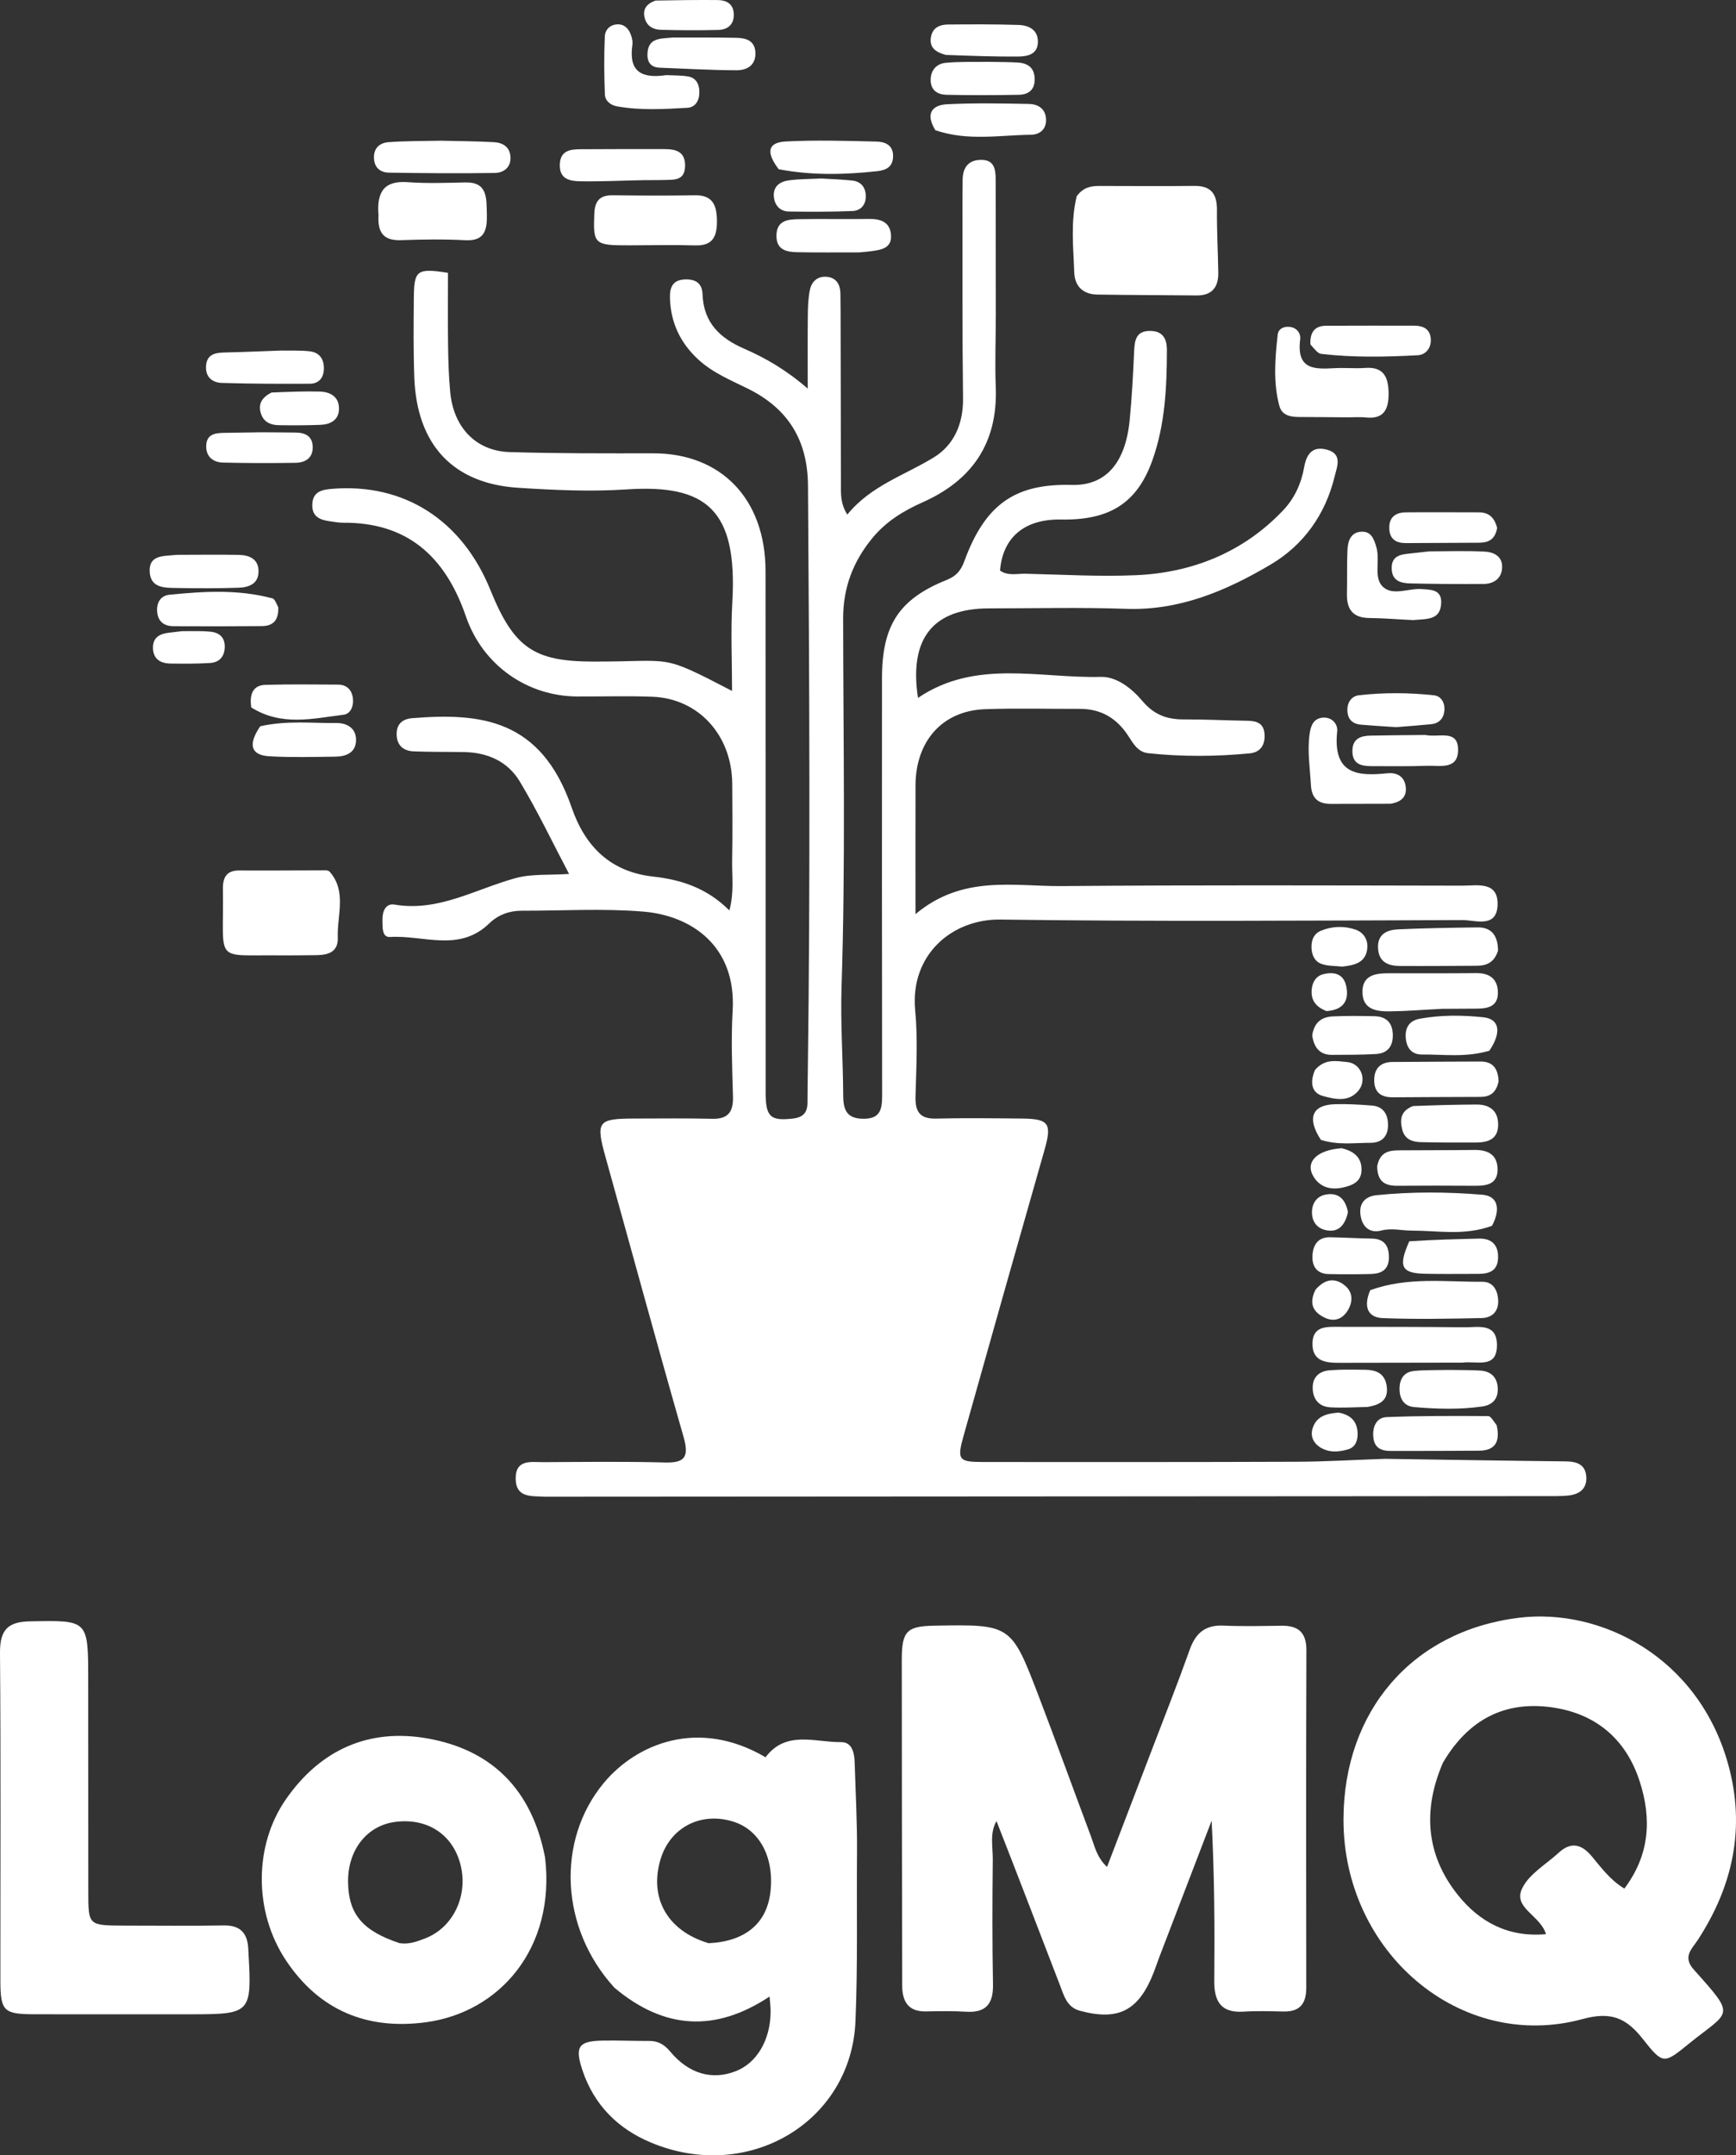<svg width="116" height="144" viewBox="0 0 116 144" fill="none" xmlns="http://www.w3.org/2000/svg">
<rect x="0" y="0" width="116" height="144" fill="#333333" stroke="none"/>
<g clip-path="url(#clip0_8_65)">
<path d="M66.587 121.671C66.119 122.468 66.347 123.377 66.338 124.256C66.308 127.034 66.301 129.814 66.352 132.592C66.376 133.923 65.842 134.482 64.568 134.407C63.673 134.354 62.773 134.367 61.877 134.386C60.708 134.411 60.286 133.747 60.285 132.646C60.275 125.394 60.254 118.142 60.257 110.891C60.258 108.969 60.6 108.648 62.434 108.615C67.554 108.524 67.569 108.518 69.413 113.343C70.602 116.452 71.735 119.583 72.902 122.701C73.148 123.358 73.281 124.082 73.972 124.734C74.971 122.124 75.936 119.61 76.896 117.095C77.773 114.799 78.678 112.513 79.505 110.198C79.908 109.069 80.576 108.559 81.746 108.61C83.04 108.667 84.338 108.635 85.634 108.619C86.719 108.605 87.297 109.034 87.294 110.254C87.271 117.767 87.272 125.28 87.286 132.793C87.288 133.894 86.838 134.414 85.769 134.392C84.872 134.374 83.972 134.346 83.078 134.402C81.636 134.493 81.125 133.767 81.138 132.36C81.17 128.811 81.149 125.262 80.961 121.645C79.8 124.671 78.638 127.696 77.479 130.722C77.351 131.057 77.24 131.398 77.111 131.733C76.106 134.335 74.751 135.04 72.16 134.343C71.285 134.107 71.095 133.332 70.823 132.626C69.422 128.996 68.034 125.36 66.587 121.671Z" fill="white"/>
<path d="M113.177 131.59C116.048 134.797 115.62 134.307 112.858 136.539C111.195 137.884 111.142 137.968 109.779 136.235C108.666 134.82 107.653 134.378 105.751 134.896C97.596 137.118 89.742 130.438 89.772 121.531C89.797 114.332 94.344 108.979 101.466 108.089C106.953 107.402 113.495 110.7 115.48 117.886C116.65 122.122 115.793 126.022 113.436 129.628C113.065 130.195 112.407 130.733 113.177 131.59ZM96.421 117.762C95.062 120.899 95.271 123.905 97.393 126.578C98.859 128.425 100.792 129.451 103.302 129.224C102.923 127.952 101.101 127.484 101.7 126.191C102.156 125.208 103.307 124.565 104.157 123.781C104.953 123.047 105.66 123.193 106.34 123.996C106.982 124.757 107.57 125.591 108.541 126.18C110.242 123.918 110.372 121.508 109.562 119.01C108.617 116.092 106.517 114.444 103.63 114.061C100.609 113.661 98.164 114.807 96.421 117.762Z" fill="white"/>
<path d="M41.065 132.811C37.413 128.827 37.158 122.941 40.361 119.103C42.497 116.544 46.631 114.747 51.154 117.406C52.521 115.586 54.452 116.412 56.203 116.394C56.937 116.386 57.09 117.109 57.11 117.766C57.17 119.771 57.282 121.776 57.266 123.78C57.235 127.533 57.319 131.285 57.163 135.042C56.882 141.782 49.992 145.875 43.484 143.143C41.308 142.229 39.709 140.666 38.925 138.334C38.391 136.746 38.653 136.367 40.241 136.337C41.287 136.317 42.334 136.364 43.381 136.358C43.976 136.354 44.396 136.602 44.787 137.072C46.021 138.555 47.572 138.996 49.157 138.383C50.568 137.837 51.477 136.303 51.493 134.418C51.496 134.122 51.454 133.825 51.423 133.392C47.804 135.789 44.399 135.604 41.065 132.811ZM47.35 129.829C49.769 129.716 51.218 128.529 51.474 126.453C51.757 124.156 50.792 122.285 49.031 121.717C46.863 121.017 44.79 122.074 44.142 124.21C43.366 126.767 44.557 128.997 47.35 129.829Z" fill="white"/>
<path d="M36.423 124.111C37.127 130.129 33.42 134.456 28.427 135.115C24.548 135.628 21.338 134.339 19.099 130.964C16.959 127.738 16.954 123.314 19.097 120.224C21.425 116.865 24.695 115.446 28.612 116.156C32.841 116.923 35.542 119.538 36.423 124.111ZM26.706 129.827C27.324 129.925 27.898 129.709 28.448 129.491C30.314 128.751 31.3 126.61 30.763 124.552C30.239 122.545 28.535 121.442 26.396 121.726C24.504 121.977 23.226 123.619 23.258 125.755C23.29 127.865 24.197 128.999 26.706 129.827Z" fill="white"/>
<path d="M8.242 128.654C10.577 128.654 12.769 128.681 14.959 128.643C16.023 128.625 16.529 129.12 16.588 130.179C16.594 130.281 16.597 130.384 16.603 130.487C16.835 134.471 16.745 134.573 12.895 134.578C9.359 134.583 5.823 134.58 2.287 134.576C0.248 134.574 0.027 134.361 0.026 132.327C0.022 125.026 0.06 117.725 0 110.425C-0.013 108.864 0.556 108.353 2.001 108.325C5.889 108.25 5.891 108.208 5.895 112.199C5.901 116.929 5.9 121.658 5.901 126.388C5.902 128.638 5.902 128.638 8.242 128.654Z" fill="white"/>
<path d="M92.541 97.467C96.665 97.526 100.651 97.596 104.638 97.638C105.371 97.646 105.956 97.846 105.998 98.692C106.039 99.532 105.458 99.857 104.752 99.923C104.263 99.969 103.768 99.958 103.275 99.958C81.108 99.972 58.941 99.985 36.773 99.998C36.625 99.998 36.477 100.004 36.33 99.995C35.503 99.945 34.473 100.075 34.458 98.807C34.441 97.462 35.508 97.693 36.314 97.689C39.023 97.674 41.733 97.639 44.441 97.711C45.762 97.746 46.061 97.344 45.671 95.984C43.895 89.786 42.205 83.561 40.473 77.349C39.796 74.92 39.922 74.735 42.411 74.732C44.135 74.731 45.86 74.706 47.583 74.748C48.588 74.773 49.008 74.355 48.978 73.28C48.925 71.362 48.844 69.436 48.956 67.526C49.209 63.183 46.177 61.167 42.98 60.905C40.287 60.684 37.565 60.853 34.856 60.847C34.031 60.846 33.283 61.122 32.688 61.698C30.679 63.644 28.289 62.462 26.068 62.601C25.507 62.636 25.568 61.943 25.555 61.484C25.539 60.891 25.767 60.336 26.365 60.438C29.294 60.937 31.785 59.396 34.456 58.667C35.529 58.374 36.699 58.479 38.025 58.389C36.904 56.263 35.91 54.164 34.721 52.195C33.913 50.858 32.559 50.278 31.037 50.248C29.904 50.227 28.771 50.247 27.639 50.2C26.973 50.173 26.506 49.816 26.504 49.045C26.502 48.34 26.93 48.032 27.543 47.983C32.109 47.616 36.155 48.019 38.203 53.964C39.116 56.611 40.845 58.253 43.622 58.562C45.451 58.766 47.201 59.294 48.737 60.828C49.066 59.6 48.904 58.534 48.922 57.493C48.952 55.782 48.942 54.07 48.928 52.359C48.902 49.115 46.675 46.666 43.588 46.55C41.915 46.487 40.239 46.54 38.564 46.532C35.255 46.517 32.263 44.473 31.13 41.178C29.724 37.084 27.13 34.897 22.942 34.925C22.648 34.927 22.354 34.871 22.061 34.831C21.436 34.746 20.855 34.558 20.866 33.744C20.878 32.84 21.508 32.715 22.199 32.659C26.997 32.268 30.875 34.744 32.77 39.422C34.342 43.303 35.693 44.19 39.614 44.201C45.11 44.215 44.018 43.623 48.916 46.162C48.916 44.109 48.822 42.165 48.934 40.235C49.294 34.024 47.179 32.344 41.859 32.699C39.459 32.859 37.039 32.744 34.625 32.59C30.323 32.316 27.849 29.767 27.683 25.206C27.619 23.445 27.638 21.68 27.652 19.917C27.667 18.049 27.856 17.902 29.934 18.228C29.934 19.818 29.917 21.461 29.94 23.102C29.954 24.137 29.987 25.175 30.084 26.203C30.306 28.557 31.804 30.134 34.05 30.204C37.25 30.303 40.453 30.289 43.655 30.287C48.195 30.283 51.148 33.347 51.153 38.15C51.162 49.765 51.156 61.381 51.16 72.996C51.16 74.629 51.487 74.904 52.977 74.733C53.641 74.657 53.959 74.354 53.957 73.656C53.956 73.034 53.968 72.412 53.976 71.79C54.154 58.675 54.081 45.559 53.99 32.444C53.968 29.322 52.587 27.265 49.984 25.972C48.829 25.398 47.627 24.917 46.645 24.006C45.473 22.919 44.822 21.587 44.767 19.937C44.743 19.225 44.931 18.718 45.719 18.672C46.413 18.631 46.916 18.869 46.944 19.659C47.011 21.612 48.176 22.621 49.719 23.294C51.169 23.928 52.533 24.715 53.973 25.964C53.973 24.137 53.962 22.605 53.979 21.074C53.985 20.508 54.002 19.93 54.115 19.38C54.245 18.742 54.703 18.415 55.323 18.503C55.897 18.585 56.147 19.025 56.157 19.609C56.171 20.387 56.169 21.165 56.171 21.942C56.178 25.417 56.182 28.891 56.193 32.365C56.195 32.981 56.141 33.613 56.616 34.381C58.193 32.442 60.442 31.761 62.404 30.556C63.729 29.741 64.371 28.341 64.35 26.611C64.294 22.204 64.318 17.796 64.311 13.389C64.311 12.922 64.316 12.455 64.324 11.989C64.341 11.088 64.808 10.655 65.635 10.683C66.443 10.71 66.531 11.331 66.531 12.002C66.532 15.01 66.54 18.017 66.541 21.025C66.541 22.632 66.474 24.242 66.537 25.847C66.688 29.677 64.878 32.118 61.669 33.551C60.378 34.128 59.214 34.825 58.284 35.96C57.009 37.516 56.335 39.249 56.338 41.339C56.349 49.53 56.5 57.722 56.233 65.913C56.154 68.342 56.332 70.78 56.344 73.214C56.349 74.219 56.63 74.741 57.695 74.746C58.831 74.752 58.946 74.114 58.944 73.158C58.927 63.876 58.932 54.594 58.935 45.312C58.936 41.775 60.076 40.02 63.267 38.743C63.881 38.497 64.202 38.136 64.435 37.498C65.829 33.693 67.823 32.299 71.617 32.399C73.846 32.458 75.196 30.986 75.483 28.088C75.636 26.545 75.714 24.992 75.784 23.441C75.818 22.684 75.943 22.114 76.834 22.109C77.681 22.105 77.975 22.615 77.973 23.386C77.969 25.88 77.848 28.372 77.01 30.733C75.987 33.616 74.151 34.767 70.898 34.711C68.471 34.668 67.006 35.887 66.822 38.12C67.354 38.496 67.959 38.319 68.533 38.333C70.993 38.389 73.474 38.537 75.907 38.43C79.591 38.268 83.038 36.95 85.746 34.089C86.489 33.304 86.949 32.319 87.143 31.221C87.303 30.316 87.707 29.793 88.657 30.041C89.731 30.322 89.337 31.187 89.187 31.811C88.562 34.402 87.082 36.429 84.912 37.714C81.94 39.475 78.81 40.802 75.262 40.677C72.211 40.569 69.154 40.646 66.1 40.647C62.345 40.647 60.735 42.648 61.34 46.628C65.191 44.02 69.452 45.329 73.553 45.224C74.623 45.197 75.626 45.994 76.344 46.845C77.11 47.753 77.979 48.067 79.07 48.064C80.496 48.06 81.923 48.133 83.349 48.156C83.95 48.165 84.445 48.299 84.497 49.049C84.549 49.793 84.197 50.269 83.504 50.334C81.245 50.55 78.982 50.565 76.722 50.323C76.046 50.251 75.736 49.703 75.404 49.186C74.629 47.978 73.558 47.358 72.165 47.361C70.047 47.367 67.927 47.306 65.812 47.383C62.98 47.486 61.185 49.502 61.175 52.475C61.167 55.201 61.173 57.928 61.173 61.075C64.335 58.427 67.725 59.229 70.963 59.201C79.879 59.125 88.796 59.159 97.712 59.173C98.689 59.175 100.122 58.849 100.068 60.464C100.016 62.034 98.584 61.469 97.712 61.472C87.425 61.505 77.137 61.581 66.852 61.437C63.613 61.391 60.798 63.797 61.153 67.507C61.335 69.407 61.226 71.342 61.174 73.259C61.145 74.325 61.512 74.759 62.54 74.735C64.46 74.689 66.382 74.713 68.303 74.733C70.105 74.751 70.296 75.074 69.79 76.843C67.977 83.192 66.178 89.546 64.393 95.905C63.934 97.539 64.049 97.678 65.688 97.679C72.683 97.682 79.678 97.689 86.673 97.662C88.584 97.655 90.494 97.536 92.541 97.467Z" fill="white"/>
<path d="M71.945 13.111C72.394 12.497 72.919 12.424 73.476 12.425C75.591 12.429 77.706 12.444 79.82 12.422C80.88 12.411 81.327 12.915 81.317 14.025C81.306 15.421 81.383 16.818 81.406 18.214C81.422 19.229 80.946 19.748 79.965 19.739C77.752 19.718 75.539 19.715 73.327 19.681C72.408 19.667 71.811 19.169 71.78 18.176C71.727 16.528 71.523 14.873 71.945 13.111Z" fill="white"/>
<path d="M19.407 63.83C19.116 63.831 18.968 63.833 18.821 63.831C14.179 63.773 14.979 64.434 14.895 59.414C14.881 58.593 15.155 58.152 15.992 58.158C17.812 58.172 19.632 58.15 21.452 58.15C21.647 58.15 21.921 58.12 22.024 58.236C23.189 59.556 22.515 61.154 22.571 62.637C22.607 63.613 21.926 63.8 21.174 63.815C20.633 63.825 20.092 63.825 19.407 63.83Z" fill="white"/>
<path d="M90.057 27.883C88.88 27.875 87.848 27.863 86.816 27.861C86.244 27.859 85.663 27.766 85.488 27.12C85.065 25.553 85.199 23.948 85.376 22.359C85.421 21.957 85.788 21.8 86.17 21.838C86.645 21.885 86.933 22.263 86.879 22.676C86.617 24.706 87.84 24.675 89.159 24.599C89.844 24.559 90.537 24.633 91.222 24.583C92.394 24.497 92.771 25.11 92.787 26.258C92.803 27.433 92.404 28.021 91.234 27.89C90.893 27.852 90.546 27.884 90.057 27.883Z" fill="white"/>
<path d="M97.715 91.039C94.874 91.043 92.176 91.044 89.478 91.052C88.587 91.055 87.68 90.954 87.699 89.754C87.717 88.58 88.656 88.646 89.45 88.647C92.246 88.65 95.042 88.646 97.838 88.678C98.766 88.689 100.066 88.345 100.026 89.94C99.987 91.457 98.701 90.913 97.715 91.039Z" fill="white"/>
<path d="M25.292 14.388C25.147 12.718 25.762 12.061 27.252 12.171C28.526 12.264 29.811 12.216 31.09 12.188C32.588 12.154 32.503 13.229 32.532 14.308C32.561 15.394 32.364 16.118 31.093 16.05C29.669 15.974 28.238 15.994 26.812 16.046C25.764 16.083 25.214 15.684 25.292 14.388Z" fill="white"/>
<path d="M42.051 16.391C39.7 16.401 39.635 16.302 39.71 14.298C39.746 13.348 40.137 13.034 40.98 13.046C42.794 13.072 44.609 13.079 46.423 13.047C47.614 13.026 47.906 13.687 47.907 14.807C47.908 15.912 47.538 16.428 46.449 16.396C45.028 16.353 43.605 16.388 42.051 16.391Z" fill="white"/>
<path d="M99.696 81.897C97.872 82.574 96.096 82.22 94.34 82.22C93.662 82.22 92.998 82.033 92.299 82.214C91.553 82.406 91.04 82.01 90.915 81.217C90.783 80.385 91.234 79.929 91.976 79.853C94.33 79.612 96.697 79.63 99.045 79.821C100.15 79.91 100.253 80.85 99.696 81.897Z" fill="white"/>
<path d="M91.559 86.2C94.071 85.293 96.578 85.653 99.059 85.637C99.758 85.632 100.081 86.196 100.109 86.89C100.14 87.668 99.648 88.049 99.006 88.062C96.803 88.108 94.597 88.15 92.397 88.066C91.384 88.027 91.09 87.291 91.559 86.2Z" fill="white"/>
<path d="M96.368 67.402C95.106 67.463 93.979 67.56 92.851 67.571C91.986 67.579 91.036 67.458 91.039 66.26C91.042 65.162 91.902 65.026 92.744 65.026C94.712 65.024 96.68 65.037 98.648 65.016C99.542 65.006 100.102 65.411 100.089 66.36C100.077 67.252 99.4 67.381 98.715 67.389C97.978 67.397 97.239 67.397 96.368 67.402Z" fill="white"/>
<path d="M44.519 5.019C45.092 5.044 45.538 5.033 45.971 5.106C46.476 5.191 46.713 5.569 46.731 6.097C46.751 6.699 46.48 7.172 45.923 7.203C44.358 7.292 42.784 7.384 41.225 7.105C40.811 7.031 40.436 6.751 40.418 6.309C40.367 5.022 40.358 3.73 40.413 2.444C40.434 1.945 40.815 1.609 41.331 1.627C41.773 1.643 42.035 1.962 42.173 2.377C42.237 2.568 42.286 2.79 42.258 2.984C41.989 4.807 42.885 5.26 44.519 5.019Z" fill="white"/>
<path d="M94.432 41.429C93.37 41.382 92.44 41.297 91.51 41.291C90.462 41.285 89.979 40.775 90.003 39.679C90.025 38.699 89.994 37.716 90.038 36.737C90.065 36.144 90.258 35.575 90.938 35.526C91.617 35.477 91.809 35.994 91.978 36.59C92.229 37.478 91.746 38.65 92.447 39.242C93.124 39.814 94.152 39.285 95.021 39.358C95.581 39.405 96.329 39.365 96.302 40.263C96.266 41.463 95.329 41.34 94.432 41.429Z" fill="white"/>
<path d="M29.478 9.401C30.751 9.431 31.879 9.436 33.005 9.499C33.587 9.531 34.083 9.811 34.111 10.508C34.14 11.23 33.611 11.547 33.057 11.556C30.705 11.592 28.352 11.573 25.999 11.536C25.483 11.528 25.041 11.27 24.992 10.623C24.937 9.897 25.375 9.545 25.954 9.5C27.076 9.413 28.206 9.427 29.478 9.401Z" fill="white"/>
<path d="M100.101 63.505C99.845 64.332 99.308 64.519 98.68 64.524C96.963 64.535 95.247 64.548 93.53 64.538C92.784 64.533 92.135 64.299 92.082 63.364C92.027 62.392 92.699 62.124 93.427 62.091C95.19 62.011 96.955 61.985 98.72 61.961C99.607 61.948 100.082 62.434 100.101 63.505Z" fill="white"/>
<path d="M92.91 53.701C91.496 53.71 90.216 53.702 88.937 53.709C88.121 53.713 87.647 53.376 87.596 52.447C87.533 51.311 87.347 50.181 87.508 49.04C87.584 48.498 87.756 48.01 88.368 47.949C88.987 47.888 89.404 48.362 89.351 48.862C89.049 51.732 90.699 51.873 92.695 51.664C93.263 51.605 93.811 51.807 93.923 52.508C94.031 53.188 93.683 53.579 92.91 53.701Z" fill="white"/>
<path d="M100.137 72.24C99.974 73.033 99.54 73.282 98.936 73.285C96.983 73.293 95.03 73.297 93.077 73.312C92.332 73.318 91.827 73.031 91.825 72.172C91.823 71.343 92.289 70.96 93.036 70.952C94.992 70.932 96.948 70.935 98.904 70.922C99.669 70.917 100.096 71.288 100.137 72.24Z" fill="white"/>
<path d="M100.006 95.219C100.274 96.397 99.843 96.917 98.83 96.924C96.862 96.936 94.895 96.942 92.927 96.939C92.342 96.939 91.843 96.779 91.768 96.036C91.693 95.308 91.983 94.705 92.664 94.678C94.921 94.589 97.182 94.598 99.441 94.611C99.615 94.612 99.787 94.934 100.006 95.219Z" fill="white"/>
<path d="M92.025 77.914C92.215 76.928 92.855 76.86 93.515 76.855C95.181 76.841 96.847 76.852 98.513 76.83C99.352 76.819 100.031 77.094 100.066 78.061C100.106 79.136 99.33 79.229 98.534 79.224C96.819 79.213 95.104 79.211 93.389 79.224C92.601 79.23 92.031 79 92.025 77.914Z" fill="white"/>
<path d="M52.032 11.307C51.151 10.138 51.313 9.51 52.537 9.45C54.545 9.35 56.562 9.41 58.574 9.459C59.115 9.472 59.685 9.673 59.677 10.437C59.668 11.16 59.205 11.374 58.6 11.439C56.444 11.669 54.292 11.736 52.032 11.307Z" fill="white"/>
<path d="M18.592 40.572C18.633 41.51 18.18 41.825 17.499 41.831C15.53 41.848 13.56 41.848 11.591 41.838C10.976 41.834 10.543 41.539 10.498 40.838C10.459 40.228 10.765 39.791 11.318 39.736C13.621 39.506 15.93 39.367 18.206 39.979C18.354 40.019 18.449 40.28 18.592 40.572Z" fill="white"/>
<path d="M18.814 23.42C19.541 23.433 20.135 23.401 20.716 23.474C21.338 23.552 21.662 23.985 21.642 24.656C21.624 25.282 21.269 25.634 20.71 25.638C18.746 25.649 16.78 25.643 14.817 25.584C14.249 25.566 13.749 25.245 13.764 24.527C13.782 23.695 14.338 23.564 14.993 23.55C16.22 23.526 17.447 23.466 18.814 23.42Z" fill="white"/>
<path d="M62.499 8.699C61.789 7.533 62.346 7.01 63.289 6.964C65.106 6.875 66.929 6.909 68.749 6.944C69.314 6.955 69.846 7.223 69.895 7.924C69.946 8.635 69.472 8.998 68.885 9.004C66.784 9.026 64.666 9.442 62.499 8.699Z" fill="white"/>
<path d="M57.436 16.863C55.976 16.865 54.65 16.875 53.325 16.852C52.609 16.839 51.87 16.74 51.883 15.731C51.896 14.716 52.665 14.656 53.362 14.643C54.932 14.615 56.503 14.651 58.073 14.628C58.856 14.616 59.5 14.842 59.539 15.751C59.575 16.563 58.907 16.686 58.302 16.771C58.059 16.805 57.815 16.829 57.436 16.863Z" fill="white"/>
<path d="M43.07 12.035C41.556 12.066 40.185 12.133 38.816 12.113C38.129 12.102 37.361 12.01 37.408 10.967C37.45 10.039 38.13 9.976 38.79 9.971C40.651 9.957 42.513 9.961 44.374 9.962C45.116 9.962 45.8 10.091 45.778 11.098C45.758 12.09 45.023 12.004 44.389 12.026C43.997 12.04 43.605 12.032 43.07 12.035Z" fill="white"/>
<path d="M96.861 91.527C97.639 91.539 98.278 91.529 98.914 91.57C99.584 91.613 100.032 91.978 100.079 92.715C100.126 93.462 99.723 93.872 99.047 93.969C97.533 94.187 96.011 94.137 94.496 94.01C93.819 93.953 93.491 93.453 93.519 92.708C93.546 92.016 93.909 91.647 94.515 91.592C95.246 91.525 95.985 91.544 96.861 91.527Z" fill="white"/>
<path d="M94.42 73.897C95.923 73.841 97.3 73.8 98.677 73.796C99.537 73.793 100.128 74.215 100.106 75.181C100.085 76.138 99.393 76.327 98.65 76.333C97.42 76.342 96.19 76.337 94.96 76.31C94.394 76.298 93.863 76.139 93.697 75.463C93.537 74.811 93.579 74.217 94.42 73.897Z" fill="white"/>
<path d="M11.84 37.069C13.296 37.067 14.615 37.049 15.934 37.072C16.616 37.085 17.268 37.31 17.275 38.163C17.282 39.027 16.604 39.245 15.941 39.267C14.574 39.311 13.205 39.314 11.838 39.285C11.068 39.269 10.077 39.326 10.004 38.23C9.926 37.043 10.945 37.163 11.84 37.069Z" fill="white"/>
<path d="M95.51 36.837C96.828 36.83 98.01 36.794 99.189 36.852C99.805 36.882 100.418 37.158 100.37 37.952C100.325 38.683 99.779 39.012 99.126 39.017C97.501 39.029 95.876 39.018 94.252 38.979C93.647 38.964 93.019 38.847 92.993 37.999C92.967 37.134 93.582 37.044 94.2 36.982C94.592 36.943 94.983 36.892 95.51 36.837Z" fill="white"/>
<path d="M87.56 23.008C87.523 22.12 87.92 21.765 88.621 21.763C90.576 21.756 92.531 21.755 94.486 21.758C95.084 21.759 95.58 21.966 95.607 22.685C95.63 23.284 95.248 23.708 94.724 23.736C92.579 23.849 90.428 23.895 88.288 23.644C88.043 23.616 87.828 23.306 87.56 23.008Z" fill="white"/>
<path d="M63.2 3.67C62.498 3.48 62.072 3.163 62.212 2.446C62.332 1.83 62.815 1.643 63.332 1.638C64.907 1.624 66.483 1.616 68.057 1.666C68.737 1.688 69.382 1.985 69.351 2.841C69.321 3.66 68.618 3.771 68.036 3.777C66.464 3.792 64.891 3.729 63.2 3.67Z" fill="white"/>
<path d="M99.521 70.199C97.956 70.665 96.479 70.442 95.013 70.454C94.29 70.459 93.956 69.962 93.928 69.255C93.902 68.597 94.227 68.182 94.855 68.066C96.268 67.805 97.701 67.819 99.112 67.965C100.191 68.077 100.359 68.949 99.521 70.199Z" fill="white"/>
<path d="M17.389 48.524C19.157 48.122 20.828 48.324 22.491 48.307C23.194 48.3 23.809 48.659 23.791 49.468C23.773 50.297 23.11 50.544 22.423 50.553C20.951 50.572 19.476 50.612 18.008 50.53C16.772 50.46 16.543 49.763 17.389 48.524Z" fill="white"/>
<path d="M66.118 4.132C66.846 4.147 67.433 4.142 68.018 4.179C68.684 4.221 69.143 4.534 69.138 5.315C69.134 6.04 68.68 6.322 68.086 6.333C66.474 6.362 64.86 6.37 63.248 6.334C62.676 6.322 62.179 6.057 62.188 5.321C62.196 4.639 62.625 4.252 63.196 4.197C64.117 4.108 65.049 4.147 66.118 4.132Z" fill="white"/>
<path d="M16.79 47.265C16.651 46.344 16.931 45.779 17.734 45.756C19.35 45.711 20.968 45.73 22.585 45.74C23.15 45.744 23.515 46.073 23.583 46.665C23.642 47.176 23.428 47.695 22.956 47.753C20.903 48.007 18.82 48.539 16.79 47.265Z" fill="white"/>
<path d="M44.969 2.506C46.475 2.508 47.847 2.497 49.219 2.526C49.838 2.539 50.447 2.708 50.477 3.515C50.51 4.389 49.88 4.698 49.211 4.695C47.499 4.688 45.787 4.587 44.075 4.523C43.542 4.503 43.256 4.211 43.263 3.65C43.276 2.502 44.115 2.591 44.969 2.506Z" fill="white"/>
<path d="M94.17 82.933C95.794 82.827 97.308 82.79 98.821 82.753C99.663 82.732 100.129 83.162 100.101 84.049C100.074 84.933 99.472 85.112 98.769 85.11C97.595 85.107 96.42 85.128 95.246 85.104C93.643 85.072 93.407 84.639 94.17 82.933Z" fill="white"/>
<path d="M100.039 35.272C99.898 36.091 99.406 36.257 98.823 36.261C97.199 36.273 95.576 36.276 93.953 36.285C93.338 36.289 92.873 36.067 92.833 35.347C92.788 34.545 93.269 34.236 93.947 34.23C95.57 34.216 97.193 34.229 98.816 34.23C99.43 34.231 99.847 34.516 100.039 35.272Z" fill="white"/>
<path d="M95.242 49.105C96.138 49.3 97.443 48.688 97.429 50.121C97.416 51.455 96.184 51.132 95.355 51.163C94.132 51.209 92.906 51.188 91.681 51.188C90.999 51.188 90.352 51.088 90.368 50.147C90.383 49.325 90.95 49.159 91.59 49.148C92.765 49.126 93.939 49.115 95.242 49.105Z" fill="white"/>
<path d="M17.426 28.881C18.287 28.882 19.021 28.893 19.754 28.9C20.356 28.905 20.86 29.109 20.895 29.816C20.933 30.604 20.397 30.909 19.75 30.92C18.137 30.947 16.522 30.945 14.909 30.906C14.256 30.89 13.751 30.529 13.779 29.766C13.807 29.008 14.382 28.93 14.951 28.921C15.733 28.909 16.516 28.9 17.426 28.881Z" fill="white"/>
<path d="M93.294 48.581C92.425 48.529 91.688 48.48 90.952 48.419C90.38 48.371 90.035 48.062 90.032 47.432C90.029 46.884 90.345 46.501 90.813 46.449C92.479 46.264 94.155 46.272 95.821 46.455C96.313 46.509 96.564 46.974 96.513 47.494C96.462 48.012 96.144 48.334 95.635 48.385C94.899 48.458 94.163 48.515 93.294 48.581Z" fill="white"/>
<path d="M87.681 69.175C87.825 68.242 88.375 67.942 89.058 67.908C89.985 67.863 90.916 67.875 91.845 67.896C92.583 67.912 93.044 68.282 93.068 69.117C93.091 69.941 92.684 70.382 91.933 70.422C90.956 70.474 89.977 70.477 88.999 70.478C88.259 70.479 87.813 70.078 87.681 69.175Z" fill="white"/>
<path d="M54.887 11.927C55.659 11.97 56.296 11.996 56.93 12.06C57.497 12.117 57.831 12.475 57.851 13.072C57.873 13.69 57.507 14.078 56.962 14.099C55.541 14.155 54.117 14.156 52.695 14.131C52.142 14.121 51.766 13.733 51.711 13.16C51.642 12.45 52.12 12.13 52.698 12.051C53.376 11.959 54.066 11.964 54.887 11.927Z" fill="white"/>
<path d="M88.264 76.159C87.304 74.699 87.68 73.823 89.183 73.775C90.012 73.749 90.845 73.798 91.673 73.864C92.456 73.927 92.771 74.481 92.746 75.243C92.722 75.998 92.252 76.355 91.586 76.353C90.516 76.351 89.436 76.524 88.264 76.159Z" fill="white"/>
<path d="M91.367 94.001C90.454 94.023 89.666 94.071 88.883 94.025C88.134 93.98 87.713 93.483 87.714 92.701C87.716 91.939 88.225 91.597 88.87 91.548C89.652 91.489 90.441 91.507 91.226 91.517C91.914 91.526 92.512 91.727 92.652 92.559C92.811 93.509 92.266 93.858 91.367 94.001Z" fill="white"/>
<path d="M90.371 85.136C89.742 85.135 89.253 85.136 88.764 85.123C88.04 85.102 87.676 84.662 87.697 83.941C87.719 83.188 88.061 82.651 88.866 82.663C89.795 82.678 90.723 82.738 91.652 82.751C92.448 82.762 92.808 83.182 92.808 83.997C92.808 84.792 92.355 85.08 91.684 85.114C91.293 85.133 90.901 85.127 90.371 85.136Z" fill="white"/>
<path d="M43.806 0.037C45.266 0.009 46.593 -0.007 47.92 0.003C48.515 0.007 49.012 0.225 49.031 0.956C49.05 1.671 48.592 1.986 47.991 2.001C46.715 2.033 45.436 2.026 44.159 1.992C43.707 1.98 43.269 1.793 43.105 1.288C42.916 0.708 43.114 0.28 43.806 0.037Z" fill="white"/>
<path d="M18.148 26.225C19.302 26.178 20.332 26.133 21.36 26.161C22.055 26.18 22.667 26.495 22.651 27.328C22.638 28.077 22.062 28.359 21.42 28.384C20.49 28.42 19.557 28.423 18.627 28.407C18.114 28.398 17.64 28.226 17.446 27.659C17.227 27.022 17.471 26.561 18.148 26.225Z" fill="white"/>
<path d="M12.172 42.168C12.886 42.167 13.476 42.147 14.059 42.203C14.592 42.254 15.007 42.529 15.018 43.167C15.03 43.843 14.672 44.255 14.048 44.295C13.169 44.352 12.284 44.343 11.402 44.334C10.739 44.327 10.223 44.045 10.221 43.265C10.22 42.548 10.727 42.334 11.314 42.27C11.558 42.244 11.801 42.211 12.172 42.168Z" fill="white"/>
<path d="M89.692 64.58C89.136 64.528 88.679 64.545 88.28 64.392C87.841 64.225 87.641 63.794 87.634 63.281C87.628 62.765 87.812 62.368 88.275 62.18C89.027 61.874 89.815 61.852 90.572 62.108C91.14 62.301 91.447 62.831 91.354 63.44C91.222 64.313 90.527 64.489 89.692 64.58Z" fill="white"/>
<path d="M89.651 76.714C90.521 76.921 91.017 77.38 90.975 78.228C90.937 78.99 90.324 79.205 89.742 79.338C88.975 79.514 88.237 79.355 87.789 78.642C87.179 77.673 87.943 76.837 89.651 76.714Z" fill="white"/>
<path d="M87.868 71.488C88.533 70.71 89.311 70.892 90.021 70.958C90.954 71.045 91.376 72.175 90.747 72.898C90.085 73.66 89.174 73.437 88.396 73.225C87.655 73.023 87.503 72.345 87.868 71.488Z" fill="white"/>
<path d="M89.448 94.378C90.271 94.538 90.683 94.966 90.716 95.745C90.737 96.255 90.557 96.691 90.084 96.832C89.423 97.028 88.728 97.074 88.122 96.636C87.732 96.354 87.554 95.913 87.711 95.424C87.968 94.622 88.624 94.44 89.448 94.378Z" fill="white"/>
<path d="M87.901 86.171C88.571 85.389 89.269 85.369 89.908 85.925C90.433 86.382 90.389 87.045 90.027 87.601C89.653 88.176 89.089 88.324 88.48 88.019C87.764 87.66 87.436 87.111 87.901 86.171Z" fill="white"/>
<path d="M88.638 67.554C87.908 67.266 87.576 66.806 87.651 66.086C87.705 65.577 87.959 65.198 88.442 65.082C89.139 64.914 89.777 65.055 89.955 65.884C90.167 66.873 89.744 67.477 88.638 67.554Z" fill="white"/>
<path d="M90.07 80.981C89.867 81.925 89.383 82.374 88.564 82.182C87.983 82.045 87.643 81.595 87.667 80.934C87.689 80.343 88.026 79.931 88.54 79.822C89.318 79.657 89.883 79.988 90.07 80.981Z" fill="white"/>
</g>
<defs>
<clipPath id="clip0_8_65">
<rect width="116" height="144" fill="white"/>
</clipPath>
</defs>
</svg>
